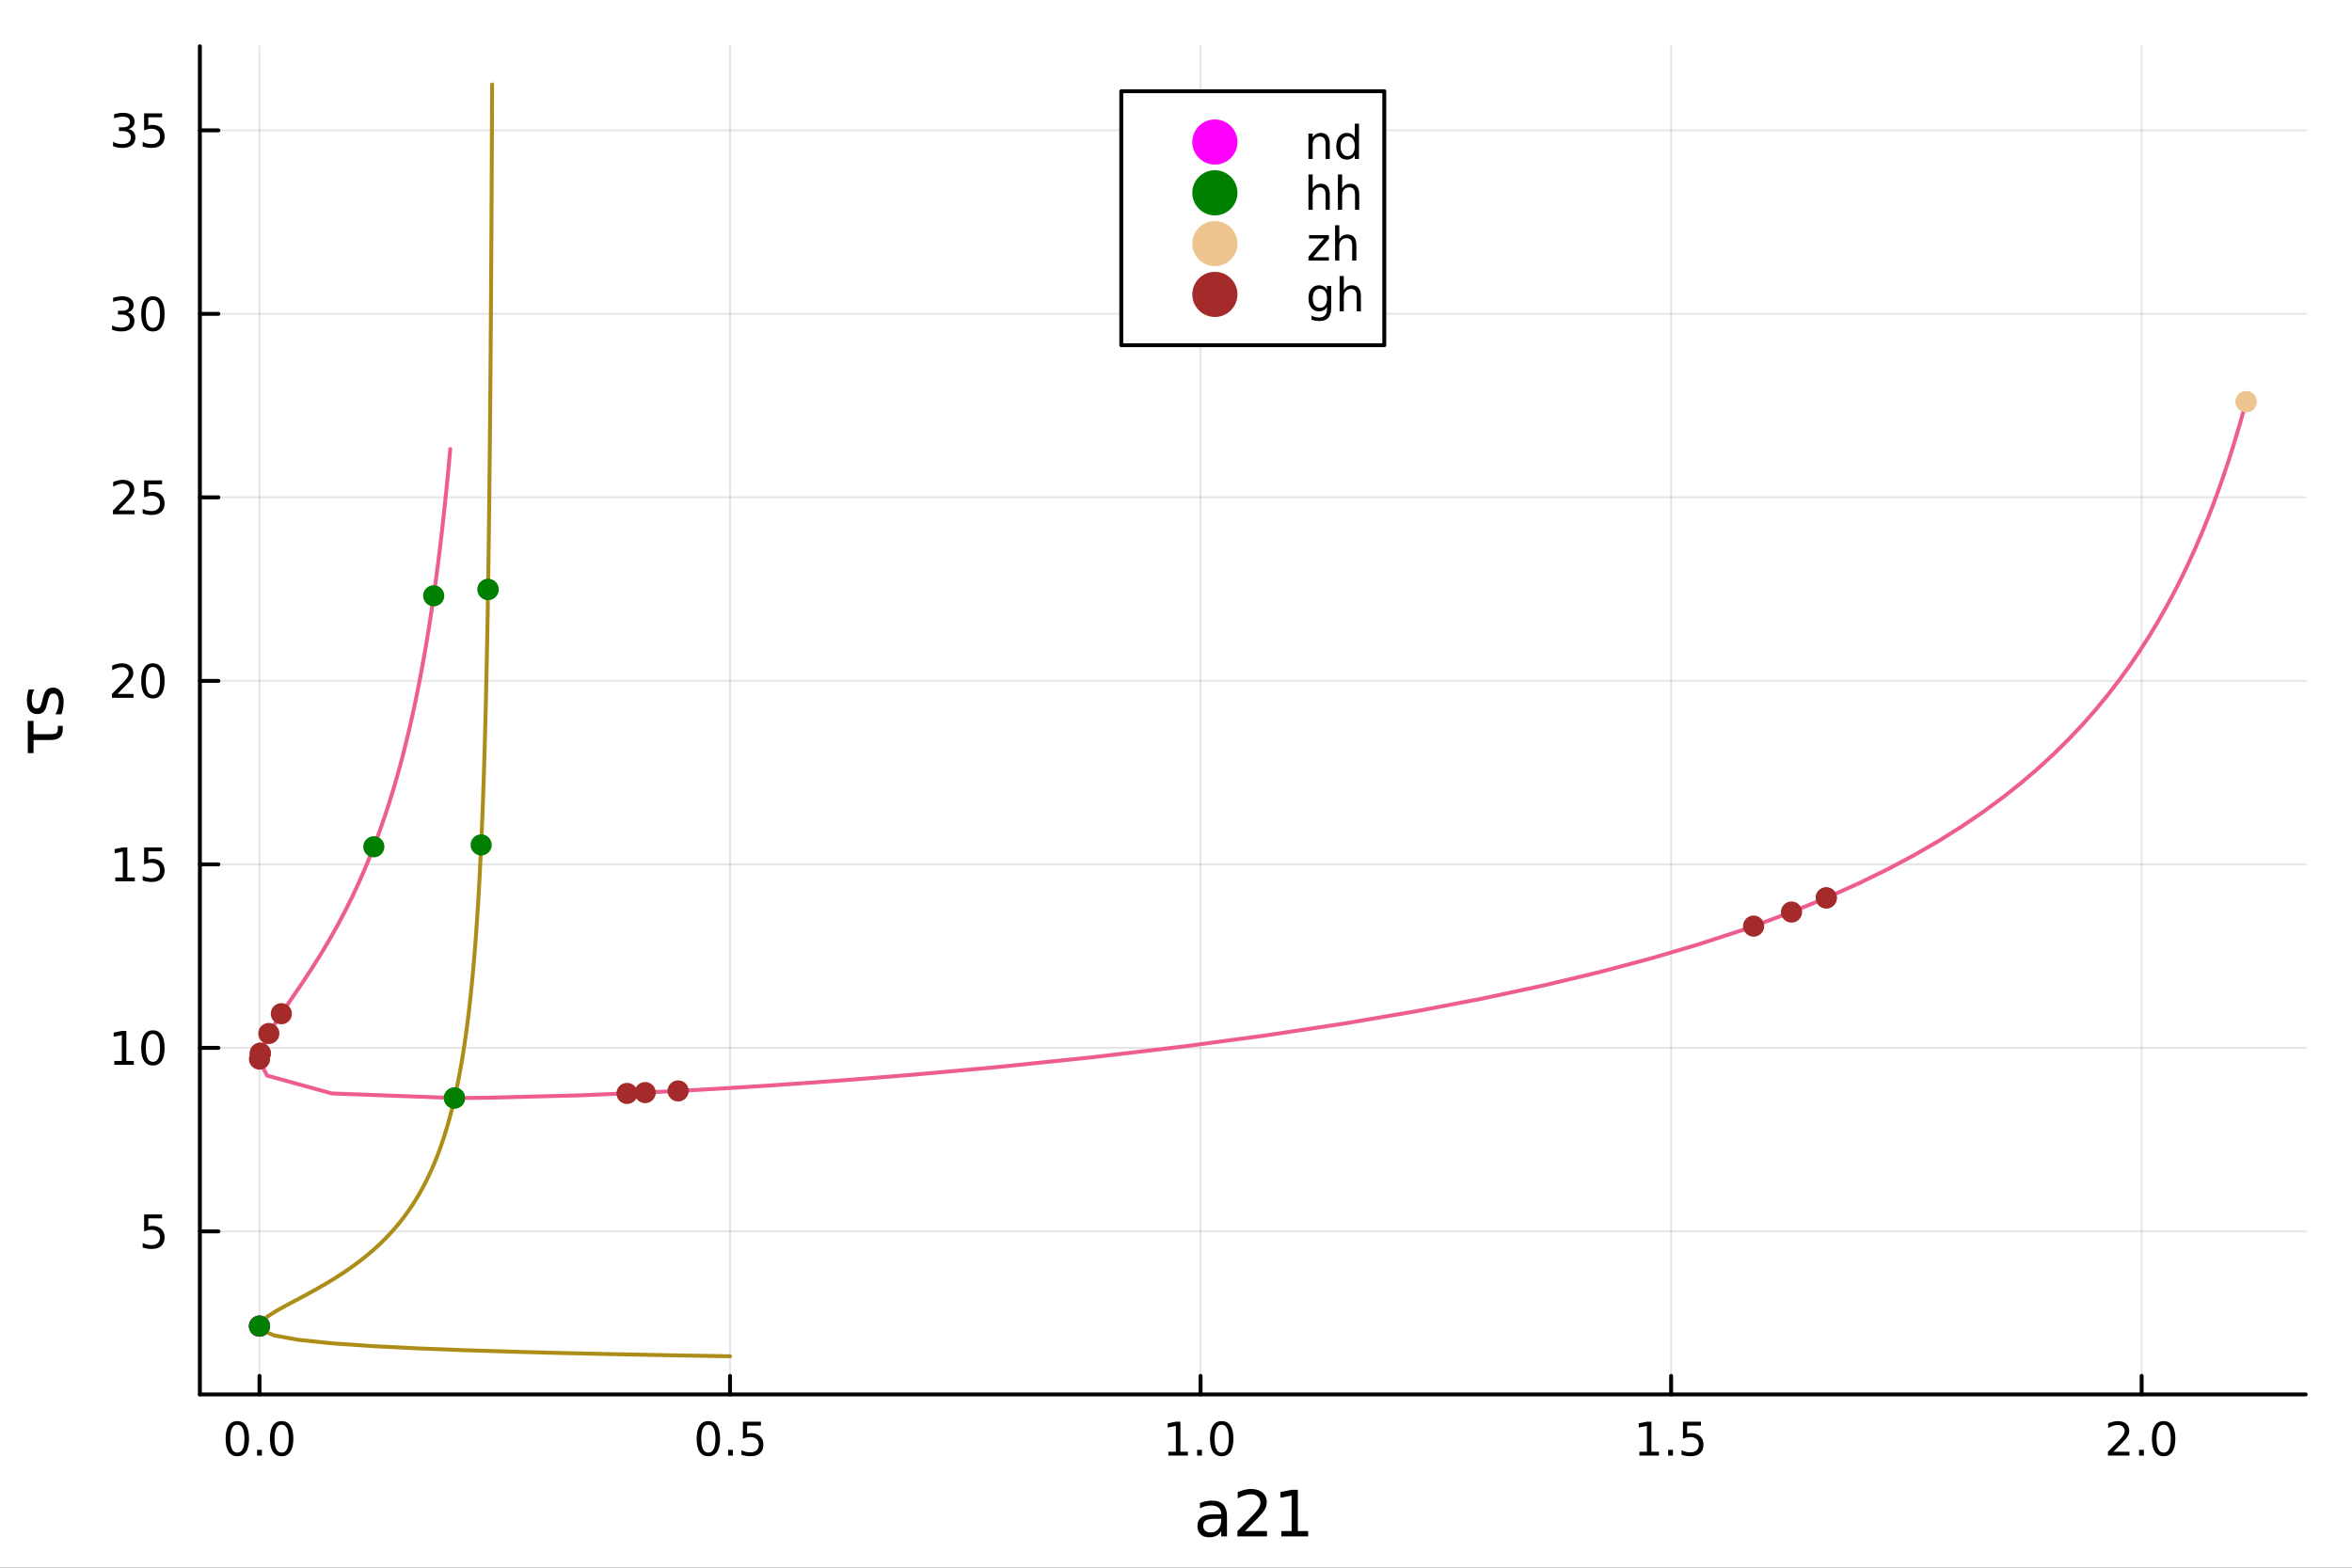 <?xml version="1.0" encoding="utf-8"?>
<svg xmlns="http://www.w3.org/2000/svg" xmlns:xlink="http://www.w3.org/1999/xlink" width="600" height="400" viewBox="0 0 2400 1600">
<rect x="0" y="0" width="2400" height="1600" fill="#333333" stroke="none"/>
<defs>
  <clipPath id="clip080">
    <rect x="0" y="0" width="2400" height="1600"/>
  </clipPath>
</defs>
<path clip-path="url(#clip080)" d="M0 1600 L2400 1600 L2400 0 L0 0  Z" fill="#ffffff" fill-rule="evenodd" fill-opacity="1"/>
<defs>
  <clipPath id="clip081">
    <rect x="480" y="0" width="1681" height="1600"/>
  </clipPath>
</defs>
<path clip-path="url(#clip080)" d="M203.964 1423.18 L2352.76 1423.18 L2352.76 47.244 L203.964 47.244  Z" fill="#ffffff" fill-rule="evenodd" fill-opacity="1"/>
<defs>
  <clipPath id="clip082">
    <rect x="203" y="47" width="2150" height="1377"/>
  </clipPath>
</defs>
<polyline clip-path="url(#clip082)" style="stroke:#000000; stroke-linecap:round; stroke-linejoin:round; stroke-width:2; stroke-opacity:0.1; fill:none" points="264.783,1423.18 264.783,47.244 "/>
<polyline clip-path="url(#clip082)" style="stroke:#000000; stroke-linecap:round; stroke-linejoin:round; stroke-width:2; stroke-opacity:0.1; fill:none" points="744.925,1423.18 744.925,47.244 "/>
<polyline clip-path="url(#clip082)" style="stroke:#000000; stroke-linecap:round; stroke-linejoin:round; stroke-width:2; stroke-opacity:0.1; fill:none" points="1225.07,1423.18 1225.07,47.244 "/>
<polyline clip-path="url(#clip082)" style="stroke:#000000; stroke-linecap:round; stroke-linejoin:round; stroke-width:2; stroke-opacity:0.1; fill:none" points="1705.21,1423.18 1705.21,47.244 "/>
<polyline clip-path="url(#clip082)" style="stroke:#000000; stroke-linecap:round; stroke-linejoin:round; stroke-width:2; stroke-opacity:0.1; fill:none" points="2185.35,1423.18 2185.35,47.244 "/>
<polyline clip-path="url(#clip082)" style="stroke:#000000; stroke-linecap:round; stroke-linejoin:round; stroke-width:2; stroke-opacity:0.1; fill:none" points="203.964,1256.78 2352.76,1256.78 "/>
<polyline clip-path="url(#clip082)" style="stroke:#000000; stroke-linecap:round; stroke-linejoin:round; stroke-width:2; stroke-opacity:0.1; fill:none" points="203.964,1069.48 2352.76,1069.48 "/>
<polyline clip-path="url(#clip082)" style="stroke:#000000; stroke-linecap:round; stroke-linejoin:round; stroke-width:2; stroke-opacity:0.1; fill:none" points="203.964,882.19 2352.76,882.19 "/>
<polyline clip-path="url(#clip082)" style="stroke:#000000; stroke-linecap:round; stroke-linejoin:round; stroke-width:2; stroke-opacity:0.1; fill:none" points="203.964,694.898 2352.76,694.898 "/>
<polyline clip-path="url(#clip082)" style="stroke:#000000; stroke-linecap:round; stroke-linejoin:round; stroke-width:2; stroke-opacity:0.1; fill:none" points="203.964,507.606 2352.76,507.606 "/>
<polyline clip-path="url(#clip082)" style="stroke:#000000; stroke-linecap:round; stroke-linejoin:round; stroke-width:2; stroke-opacity:0.1; fill:none" points="203.964,320.314 2352.76,320.314 "/>
<polyline clip-path="url(#clip082)" style="stroke:#000000; stroke-linecap:round; stroke-linejoin:round; stroke-width:2; stroke-opacity:0.1; fill:none" points="203.964,133.021 2352.76,133.021 "/>
<polyline clip-path="url(#clip080)" style="stroke:#000000; stroke-linecap:round; stroke-linejoin:round; stroke-width:4; stroke-opacity:1; fill:none" points="203.964,1423.18 2352.76,1423.18 "/>
<polyline clip-path="url(#clip080)" style="stroke:#000000; stroke-linecap:round; stroke-linejoin:round; stroke-width:4; stroke-opacity:1; fill:none" points="264.783,1423.18 264.783,1404.28 "/>
<polyline clip-path="url(#clip080)" style="stroke:#000000; stroke-linecap:round; stroke-linejoin:round; stroke-width:4; stroke-opacity:1; fill:none" points="744.925,1423.18 744.925,1404.28 "/>
<polyline clip-path="url(#clip080)" style="stroke:#000000; stroke-linecap:round; stroke-linejoin:round; stroke-width:4; stroke-opacity:1; fill:none" points="1225.07,1423.18 1225.07,1404.28 "/>
<polyline clip-path="url(#clip080)" style="stroke:#000000; stroke-linecap:round; stroke-linejoin:round; stroke-width:4; stroke-opacity:1; fill:none" points="1705.21,1423.18 1705.21,1404.28 "/>
<polyline clip-path="url(#clip080)" style="stroke:#000000; stroke-linecap:round; stroke-linejoin:round; stroke-width:4; stroke-opacity:1; fill:none" points="2185.35,1423.18 2185.35,1404.28 "/>
<path clip-path="url(#clip080)" d="M242.168 1454.1 Q238.557 1454.1 236.728 1457.66 Q234.922 1461.2 234.922 1468.33 Q234.922 1475.44 236.728 1479.01 Q238.557 1482.55 242.168 1482.55 Q245.802 1482.55 247.607 1479.01 Q249.436 1475.44 249.436 1468.33 Q249.436 1461.2 247.607 1457.66 Q245.802 1454.1 242.168 1454.1 M242.168 1450.39 Q247.978 1450.39 251.033 1455 Q254.112 1459.58 254.112 1468.33 Q254.112 1477.06 251.033 1481.67 Q247.978 1486.25 242.168 1486.25 Q236.358 1486.25 233.279 1481.67 Q230.223 1477.06 230.223 1468.33 Q230.223 1459.58 233.279 1455 Q236.358 1450.39 242.168 1450.39 Z" fill="#000000" fill-rule="nonzero" fill-opacity="1" /><path clip-path="url(#clip080)" d="M262.33 1479.7 L267.214 1479.7 L267.214 1485.58 L262.33 1485.58 L262.33 1479.7 Z" fill="#000000" fill-rule="nonzero" fill-opacity="1" /><path clip-path="url(#clip080)" d="M287.399 1454.1 Q283.788 1454.1 281.959 1457.66 Q280.154 1461.2 280.154 1468.33 Q280.154 1475.44 281.959 1479.01 Q283.788 1482.55 287.399 1482.55 Q291.033 1482.55 292.839 1479.01 Q294.667 1475.44 294.667 1468.33 Q294.667 1461.2 292.839 1457.66 Q291.033 1454.1 287.399 1454.1 M287.399 1450.39 Q293.209 1450.39 296.265 1455 Q299.343 1459.58 299.343 1468.33 Q299.343 1477.06 296.265 1481.67 Q293.209 1486.25 287.399 1486.25 Q281.589 1486.25 278.51 1481.67 Q275.455 1477.06 275.455 1468.33 Q275.455 1459.58 278.51 1455 Q281.589 1450.39 287.399 1450.39 Z" fill="#000000" fill-rule="nonzero" fill-opacity="1" /><path clip-path="url(#clip080)" d="M722.807 1454.1 Q719.196 1454.1 717.367 1457.66 Q715.561 1461.2 715.561 1468.33 Q715.561 1475.44 717.367 1479.01 Q719.196 1482.55 722.807 1482.55 Q726.441 1482.55 728.247 1479.01 Q730.075 1475.44 730.075 1468.33 Q730.075 1461.2 728.247 1457.66 Q726.441 1454.1 722.807 1454.1 M722.807 1450.39 Q728.617 1450.39 731.672 1455 Q734.751 1459.58 734.751 1468.33 Q734.751 1477.06 731.672 1481.67 Q728.617 1486.25 722.807 1486.25 Q716.997 1486.25 713.918 1481.67 Q710.862 1477.06 710.862 1468.33 Q710.862 1459.58 713.918 1455 Q716.997 1450.39 722.807 1450.39 Z" fill="#000000" fill-rule="nonzero" fill-opacity="1" /><path clip-path="url(#clip080)" d="M742.969 1479.7 L747.853 1479.7 L747.853 1485.58 L742.969 1485.58 L742.969 1479.7 Z" fill="#000000" fill-rule="nonzero" fill-opacity="1" /><path clip-path="url(#clip080)" d="M758.084 1451.02 L776.441 1451.02 L776.441 1454.96 L762.367 1454.96 L762.367 1463.43 Q763.385 1463.08 764.404 1462.92 Q765.422 1462.73 766.441 1462.73 Q772.228 1462.73 775.607 1465.9 Q778.987 1469.08 778.987 1474.49 Q778.987 1480.07 775.515 1483.17 Q772.043 1486.25 765.723 1486.25 Q763.547 1486.25 761.279 1485.88 Q759.033 1485.51 756.626 1484.77 L756.626 1480.07 Q758.709 1481.2 760.932 1481.76 Q763.154 1482.32 765.631 1482.32 Q769.635 1482.32 771.973 1480.21 Q774.311 1478.1 774.311 1474.49 Q774.311 1470.88 771.973 1468.77 Q769.635 1466.67 765.631 1466.67 Q763.756 1466.67 761.881 1467.08 Q760.029 1467.5 758.084 1468.38 L758.084 1451.02 Z" fill="#000000" fill-rule="nonzero" fill-opacity="1" /><path clip-path="url(#clip080)" d="M1192.22 1481.64 L1199.86 1481.64 L1199.86 1455.28 L1191.55 1456.95 L1191.55 1452.69 L1199.81 1451.02 L1204.49 1451.02 L1204.49 1481.64 L1212.13 1481.64 L1212.13 1485.58 L1192.22 1485.58 L1192.22 1481.64 Z" fill="#000000" fill-rule="nonzero" fill-opacity="1" /><path clip-path="url(#clip080)" d="M1221.57 1479.7 L1226.45 1479.7 L1226.45 1485.58 L1221.57 1485.58 L1221.57 1479.7 Z" fill="#000000" fill-rule="nonzero" fill-opacity="1" /><path clip-path="url(#clip080)" d="M1246.64 1454.1 Q1243.03 1454.1 1241.2 1457.66 Q1239.39 1461.2 1239.39 1468.33 Q1239.39 1475.44 1241.2 1479.01 Q1243.03 1482.55 1246.64 1482.55 Q1250.27 1482.55 1252.08 1479.01 Q1253.91 1475.44 1253.91 1468.33 Q1253.91 1461.2 1252.08 1457.66 Q1250.27 1454.1 1246.64 1454.1 M1246.64 1450.39 Q1252.45 1450.39 1255.51 1455 Q1258.58 1459.58 1258.58 1468.33 Q1258.58 1477.06 1255.51 1481.67 Q1252.45 1486.25 1246.64 1486.25 Q1240.83 1486.25 1237.75 1481.67 Q1234.7 1477.06 1234.7 1468.33 Q1234.7 1459.58 1237.75 1455 Q1240.83 1450.39 1246.64 1450.39 Z" fill="#000000" fill-rule="nonzero" fill-opacity="1" /><path clip-path="url(#clip080)" d="M1672.86 1481.64 L1680.5 1481.64 L1680.5 1455.28 L1672.19 1456.95 L1672.19 1452.69 L1680.45 1451.02 L1685.13 1451.02 L1685.13 1481.64 L1692.77 1481.64 L1692.77 1485.58 L1672.86 1485.58 L1672.86 1481.64 Z" fill="#000000" fill-rule="nonzero" fill-opacity="1" /><path clip-path="url(#clip080)" d="M1702.21 1479.7 L1707.09 1479.7 L1707.09 1485.58 L1702.21 1485.58 L1702.21 1479.7 Z" fill="#000000" fill-rule="nonzero" fill-opacity="1" /><path clip-path="url(#clip080)" d="M1717.33 1451.02 L1735.68 1451.02 L1735.68 1454.96 L1721.61 1454.96 L1721.61 1463.43 Q1722.63 1463.08 1723.64 1462.92 Q1724.66 1462.73 1725.68 1462.73 Q1731.47 1462.73 1734.85 1465.9 Q1738.23 1469.08 1738.23 1474.49 Q1738.23 1480.07 1734.76 1483.17 Q1731.28 1486.25 1724.96 1486.25 Q1722.79 1486.25 1720.52 1485.88 Q1718.27 1485.51 1715.87 1484.77 L1715.87 1480.07 Q1717.95 1481.2 1720.17 1481.76 Q1722.39 1482.32 1724.87 1482.32 Q1728.88 1482.32 1731.21 1480.21 Q1733.55 1478.1 1733.55 1474.49 Q1733.55 1470.88 1731.21 1468.77 Q1728.88 1466.67 1724.87 1466.67 Q1723 1466.67 1721.12 1467.08 Q1719.27 1467.5 1717.33 1468.38 L1717.33 1451.02 Z" fill="#000000" fill-rule="nonzero" fill-opacity="1" /><path clip-path="url(#clip080)" d="M2156.59 1481.64 L2172.91 1481.64 L2172.91 1485.58 L2150.96 1485.58 L2150.96 1481.64 Q2153.62 1478.89 2158.21 1474.26 Q2162.81 1469.61 2163.99 1468.27 Q2166.24 1465.74 2167.12 1464.01 Q2168.02 1462.25 2168.02 1460.56 Q2168.02 1457.8 2166.08 1456.07 Q2164.16 1454.33 2161.06 1454.33 Q2158.86 1454.33 2156.4 1455.09 Q2153.97 1455.86 2151.19 1457.41 L2151.19 1452.69 Q2154.02 1451.55 2156.47 1450.97 Q2158.93 1450.39 2160.96 1450.39 Q2166.33 1450.39 2169.53 1453.08 Q2172.72 1455.77 2172.72 1460.26 Q2172.72 1462.39 2171.91 1464.31 Q2171.12 1466.2 2169.02 1468.8 Q2168.44 1469.47 2165.34 1472.69 Q2162.24 1475.88 2156.59 1481.64 Z" fill="#000000" fill-rule="nonzero" fill-opacity="1" /><path clip-path="url(#clip080)" d="M2182.72 1479.7 L2187.61 1479.7 L2187.61 1485.58 L2182.72 1485.58 L2182.72 1479.7 Z" fill="#000000" fill-rule="nonzero" fill-opacity="1" /><path clip-path="url(#clip080)" d="M2207.79 1454.1 Q2204.18 1454.1 2202.35 1457.66 Q2200.55 1461.2 2200.55 1468.33 Q2200.55 1475.44 2202.35 1479.01 Q2204.18 1482.55 2207.79 1482.55 Q2211.43 1482.55 2213.23 1479.01 Q2215.06 1475.44 2215.06 1468.33 Q2215.06 1461.2 2213.23 1457.66 Q2211.43 1454.1 2207.79 1454.1 M2207.79 1450.39 Q2213.6 1450.39 2216.66 1455 Q2219.74 1459.58 2219.74 1468.33 Q2219.74 1477.06 2216.66 1481.67 Q2213.6 1486.25 2207.79 1486.25 Q2201.98 1486.25 2198.9 1481.67 Q2195.85 1477.06 2195.85 1468.33 Q2195.85 1459.58 2198.9 1455 Q2201.98 1450.39 2207.79 1450.39 Z" fill="#000000" fill-rule="nonzero" fill-opacity="1" /><path clip-path="url(#clip080)" d="M1240.31 1550.12 Q1233.21 1550.12 1230.47 1551.75 Q1227.74 1553.37 1227.74 1557.29 Q1227.74 1560.4 1229.77 1562.25 Q1231.84 1564.07 1235.38 1564.07 Q1240.25 1564.07 1243.17 1560.63 Q1246.13 1557.16 1246.13 1551.43 L1246.13 1550.12 L1240.31 1550.12 M1251.99 1547.71 L1251.99 1568.04 L1246.13 1568.04 L1246.13 1562.63 Q1244.13 1565.88 1241.14 1567.44 Q1238.14 1568.97 1233.82 1568.97 Q1228.34 1568.97 1225.09 1565.91 Q1221.88 1562.82 1221.88 1557.67 Q1221.88 1551.65 1225.89 1548.6 Q1229.93 1545.54 1237.92 1545.54 L1246.13 1545.54 L1246.13 1544.97 Q1246.13 1540.93 1243.46 1538.73 Q1240.82 1536.5 1236.01 1536.5 Q1232.96 1536.5 1230.06 1537.23 Q1227.16 1537.97 1224.49 1539.43 L1224.49 1534.02 Q1227.7 1532.78 1230.73 1532.17 Q1233.75 1531.54 1236.62 1531.54 Q1244.35 1531.54 1248.17 1535.55 Q1251.99 1539.56 1251.99 1547.71 Z" fill="#000000" fill-rule="nonzero" fill-opacity="1" /><path clip-path="url(#clip080)" d="M1270.42 1562.63 L1292.86 1562.63 L1292.86 1568.04 L1262.68 1568.04 L1262.68 1562.63 Q1266.34 1558.85 1272.65 1552.48 Q1278.98 1546.08 1280.6 1544.24 Q1283.69 1540.77 1284.9 1538.38 Q1286.14 1535.96 1286.14 1533.64 Q1286.14 1529.85 1283.47 1527.46 Q1280.83 1525.08 1276.56 1525.08 Q1273.54 1525.08 1270.16 1526.13 Q1266.82 1527.18 1263 1529.31 L1263 1522.82 Q1266.89 1521.26 1270.26 1520.46 Q1273.63 1519.66 1276.43 1519.66 Q1283.82 1519.66 1288.21 1523.36 Q1292.6 1527.05 1292.6 1533.22 Q1292.6 1536.15 1291.49 1538.79 Q1290.41 1541.4 1287.51 1544.97 Q1286.71 1545.89 1282.45 1550.32 Q1278.18 1554.71 1270.42 1562.63 Z" fill="#000000" fill-rule="nonzero" fill-opacity="1" /><path clip-path="url(#clip080)" d="M1307.47 1562.63 L1317.97 1562.63 L1317.97 1526.38 L1306.54 1528.67 L1306.54 1522.82 L1317.91 1520.52 L1324.34 1520.52 L1324.34 1562.63 L1334.84 1562.63 L1334.84 1568.04 L1307.47 1568.04 L1307.47 1562.63 Z" fill="#000000" fill-rule="nonzero" fill-opacity="1" /><polyline clip-path="url(#clip080)" style="stroke:#000000; stroke-linecap:round; stroke-linejoin:round; stroke-width:4; stroke-opacity:1; fill:none" points="203.964,1423.18 203.964,47.244 "/>
<polyline clip-path="url(#clip080)" style="stroke:#000000; stroke-linecap:round; stroke-linejoin:round; stroke-width:4; stroke-opacity:1; fill:none" points="203.964,1256.78 222.861,1256.78 "/>
<polyline clip-path="url(#clip080)" style="stroke:#000000; stroke-linecap:round; stroke-linejoin:round; stroke-width:4; stroke-opacity:1; fill:none" points="203.964,1069.48 222.861,1069.48 "/>
<polyline clip-path="url(#clip080)" style="stroke:#000000; stroke-linecap:round; stroke-linejoin:round; stroke-width:4; stroke-opacity:1; fill:none" points="203.964,882.19 222.861,882.19 "/>
<polyline clip-path="url(#clip080)" style="stroke:#000000; stroke-linecap:round; stroke-linejoin:round; stroke-width:4; stroke-opacity:1; fill:none" points="203.964,694.898 222.861,694.898 "/>
<polyline clip-path="url(#clip080)" style="stroke:#000000; stroke-linecap:round; stroke-linejoin:round; stroke-width:4; stroke-opacity:1; fill:none" points="203.964,507.606 222.861,507.606 "/>
<polyline clip-path="url(#clip080)" style="stroke:#000000; stroke-linecap:round; stroke-linejoin:round; stroke-width:4; stroke-opacity:1; fill:none" points="203.964,320.314 222.861,320.314 "/>
<polyline clip-path="url(#clip080)" style="stroke:#000000; stroke-linecap:round; stroke-linejoin:round; stroke-width:4; stroke-opacity:1; fill:none" points="203.964,133.021 222.861,133.021 "/>
<path clip-path="url(#clip080)" d="M147.061 1239.5 L165.417 1239.5 L165.417 1243.43 L151.343 1243.43 L151.343 1251.9 Q152.362 1251.56 153.38 1251.39 Q154.399 1251.21 155.417 1251.21 Q161.204 1251.21 164.584 1254.38 Q167.964 1257.55 167.964 1262.97 Q167.964 1268.55 164.491 1271.65 Q161.019 1274.73 154.7 1274.73 Q152.524 1274.73 150.255 1274.36 Q148.01 1273.99 145.603 1273.24 L145.603 1268.55 Q147.686 1269.68 149.908 1270.24 Q152.13 1270.79 154.607 1270.79 Q158.612 1270.79 160.95 1268.68 Q163.288 1266.58 163.288 1262.97 Q163.288 1259.36 160.95 1257.25 Q158.612 1255.14 154.607 1255.14 Q152.732 1255.14 150.857 1255.56 Q149.005 1255.98 147.061 1256.86 L147.061 1239.5 Z" fill="#000000" fill-rule="nonzero" fill-opacity="1" /><path clip-path="url(#clip080)" d="M116.668 1082.83 L124.306 1082.83 L124.306 1056.46 L115.996 1058.13 L115.996 1053.87 L124.26 1052.2 L128.936 1052.2 L128.936 1082.83 L136.575 1082.83 L136.575 1086.76 L116.668 1086.76 L116.668 1082.83 Z" fill="#000000" fill-rule="nonzero" fill-opacity="1" /><path clip-path="url(#clip080)" d="M156.019 1055.28 Q152.408 1055.28 150.579 1058.85 Q148.774 1062.39 148.774 1069.52 Q148.774 1076.62 150.579 1080.19 Q152.408 1083.73 156.019 1083.73 Q159.653 1083.73 161.459 1080.19 Q163.288 1076.62 163.288 1069.52 Q163.288 1062.39 161.459 1058.85 Q159.653 1055.28 156.019 1055.28 M156.019 1051.58 Q161.829 1051.58 164.885 1056.18 Q167.964 1060.77 167.964 1069.52 Q167.964 1078.24 164.885 1082.85 Q161.829 1087.43 156.019 1087.43 Q150.209 1087.43 147.13 1082.85 Q144.075 1078.24 144.075 1069.52 Q144.075 1060.77 147.13 1056.18 Q150.209 1051.58 156.019 1051.58 Z" fill="#000000" fill-rule="nonzero" fill-opacity="1" /><path clip-path="url(#clip080)" d="M117.663 895.535 L125.302 895.535 L125.302 869.17 L116.992 870.836 L116.992 866.577 L125.255 864.91 L129.931 864.91 L129.931 895.535 L137.57 895.535 L137.57 899.47 L117.663 899.47 L117.663 895.535 Z" fill="#000000" fill-rule="nonzero" fill-opacity="1" /><path clip-path="url(#clip080)" d="M147.061 864.91 L165.417 864.91 L165.417 868.846 L151.343 868.846 L151.343 877.318 Q152.362 876.971 153.38 876.809 Q154.399 876.623 155.417 876.623 Q161.204 876.623 164.584 879.795 Q167.964 882.966 167.964 888.383 Q167.964 893.961 164.491 897.063 Q161.019 900.142 154.7 900.142 Q152.524 900.142 150.255 899.771 Q148.01 899.401 145.603 898.66 L145.603 893.961 Q147.686 895.095 149.908 895.651 Q152.13 896.207 154.607 896.207 Q158.612 896.207 160.95 894.1 Q163.288 891.994 163.288 888.383 Q163.288 884.771 160.95 882.665 Q158.612 880.559 154.607 880.559 Q152.732 880.559 150.857 880.975 Q149.005 881.392 147.061 882.271 L147.061 864.91 Z" fill="#000000" fill-rule="nonzero" fill-opacity="1" /><path clip-path="url(#clip080)" d="M119.885 708.243 L136.204 708.243 L136.204 712.178 L114.26 712.178 L114.26 708.243 Q116.922 705.488 121.505 700.859 Q126.112 696.206 127.292 694.863 Q129.538 692.34 130.417 690.604 Q131.32 688.845 131.32 687.155 Q131.32 684.401 129.376 682.664 Q127.455 680.928 124.353 680.928 Q122.154 680.928 119.7 681.692 Q117.269 682.456 114.492 684.007 L114.492 679.285 Q117.316 678.151 119.769 677.572 Q122.223 676.993 124.26 676.993 Q129.63 676.993 132.825 679.678 Q136.019 682.364 136.019 686.854 Q136.019 688.984 135.209 690.905 Q134.422 692.803 132.316 695.396 Q131.737 696.067 128.635 699.285 Q125.533 702.479 119.885 708.243 Z" fill="#000000" fill-rule="nonzero" fill-opacity="1" /><path clip-path="url(#clip080)" d="M156.019 680.697 Q152.408 680.697 150.579 684.262 Q148.774 687.803 148.774 694.933 Q148.774 702.039 150.579 705.604 Q152.408 709.146 156.019 709.146 Q159.653 709.146 161.459 705.604 Q163.288 702.039 163.288 694.933 Q163.288 687.803 161.459 684.262 Q159.653 680.697 156.019 680.697 M156.019 676.993 Q161.829 676.993 164.885 681.6 Q167.964 686.183 167.964 694.933 Q167.964 703.66 164.885 708.266 Q161.829 712.849 156.019 712.849 Q150.209 712.849 147.13 708.266 Q144.075 703.66 144.075 694.933 Q144.075 686.183 147.13 681.6 Q150.209 676.993 156.019 676.993 Z" fill="#000000" fill-rule="nonzero" fill-opacity="1" /><path clip-path="url(#clip080)" d="M120.88 520.951 L137.2 520.951 L137.2 524.886 L115.256 524.886 L115.256 520.951 Q117.918 518.196 122.501 513.566 Q127.107 508.914 128.288 507.571 Q130.533 505.048 131.413 503.312 Q132.316 501.553 132.316 499.863 Q132.316 497.108 130.371 495.372 Q128.45 493.636 125.348 493.636 Q123.149 493.636 120.695 494.4 Q118.265 495.164 115.487 496.715 L115.487 491.993 Q118.311 490.858 120.765 490.28 Q123.218 489.701 125.255 489.701 Q130.626 489.701 133.82 492.386 Q137.015 495.071 137.015 499.562 Q137.015 501.692 136.204 503.613 Q135.417 505.511 133.311 508.104 Q132.732 508.775 129.63 511.992 Q126.529 515.187 120.88 520.951 Z" fill="#000000" fill-rule="nonzero" fill-opacity="1" /><path clip-path="url(#clip080)" d="M147.061 490.326 L165.417 490.326 L165.417 494.261 L151.343 494.261 L151.343 502.733 Q152.362 502.386 153.38 502.224 Q154.399 502.039 155.417 502.039 Q161.204 502.039 164.584 505.21 Q167.964 508.381 167.964 513.798 Q167.964 519.377 164.491 522.478 Q161.019 525.557 154.7 525.557 Q152.524 525.557 150.255 525.187 Q148.01 524.816 145.603 524.076 L145.603 519.377 Q147.686 520.511 149.908 521.066 Q152.13 521.622 154.607 521.622 Q158.612 521.622 160.95 519.516 Q163.288 517.409 163.288 513.798 Q163.288 510.187 160.95 508.08 Q158.612 505.974 154.607 505.974 Q152.732 505.974 150.857 506.391 Q149.005 506.807 147.061 507.687 L147.061 490.326 Z" fill="#000000" fill-rule="nonzero" fill-opacity="1" /><path clip-path="url(#clip080)" d="M130.024 318.959 Q133.38 319.677 135.255 321.946 Q137.154 324.214 137.154 327.547 Q137.154 332.663 133.635 335.464 Q130.117 338.265 123.635 338.265 Q121.459 338.265 119.144 337.825 Q116.853 337.408 114.399 336.552 L114.399 332.038 Q116.343 333.172 118.658 333.751 Q120.973 334.33 123.496 334.33 Q127.894 334.33 130.186 332.594 Q132.501 330.858 132.501 327.547 Q132.501 324.492 130.348 322.779 Q128.218 321.043 124.399 321.043 L120.371 321.043 L120.371 317.2 L124.584 317.2 Q128.033 317.2 129.862 315.834 Q131.691 314.446 131.691 311.853 Q131.691 309.191 129.792 307.779 Q127.917 306.344 124.399 306.344 Q122.478 306.344 120.279 306.76 Q118.08 307.177 115.441 308.057 L115.441 303.89 Q118.103 303.149 120.418 302.779 Q122.755 302.409 124.816 302.409 Q130.14 302.409 133.242 304.839 Q136.343 307.247 136.343 311.367 Q136.343 314.237 134.7 316.228 Q133.056 318.196 130.024 318.959 Z" fill="#000000" fill-rule="nonzero" fill-opacity="1" /><path clip-path="url(#clip080)" d="M156.019 306.112 Q152.408 306.112 150.579 309.677 Q148.774 313.219 148.774 320.348 Q148.774 327.455 150.579 331.02 Q152.408 334.561 156.019 334.561 Q159.653 334.561 161.459 331.02 Q163.288 327.455 163.288 320.348 Q163.288 313.219 161.459 309.677 Q159.653 306.112 156.019 306.112 M156.019 302.409 Q161.829 302.409 164.885 307.015 Q167.964 311.598 167.964 320.348 Q167.964 329.075 164.885 333.682 Q161.829 338.265 156.019 338.265 Q150.209 338.265 147.13 333.682 Q144.075 329.075 144.075 320.348 Q144.075 311.598 147.13 307.015 Q150.209 302.409 156.019 302.409 Z" fill="#000000" fill-rule="nonzero" fill-opacity="1" /><path clip-path="url(#clip080)" d="M131.019 131.667 Q134.376 132.385 136.251 134.653 Q138.149 136.922 138.149 140.255 Q138.149 145.371 134.63 148.172 Q131.112 150.973 124.63 150.973 Q122.455 150.973 120.14 150.533 Q117.848 150.116 115.394 149.26 L115.394 144.746 Q117.339 145.88 119.654 146.459 Q121.968 147.037 124.492 147.037 Q128.89 147.037 131.181 145.301 Q133.496 143.565 133.496 140.255 Q133.496 137.2 131.343 135.487 Q129.214 133.75 125.394 133.75 L121.367 133.75 L121.367 129.908 L125.58 129.908 Q129.029 129.908 130.857 128.542 Q132.686 127.153 132.686 124.561 Q132.686 121.899 130.788 120.487 Q128.913 119.051 125.394 119.051 Q123.473 119.051 121.274 119.468 Q119.075 119.885 116.436 120.764 L116.436 116.598 Q119.098 115.857 121.413 115.487 Q123.751 115.116 125.811 115.116 Q131.135 115.116 134.237 117.547 Q137.339 119.954 137.339 124.075 Q137.339 126.945 135.695 128.936 Q134.052 130.903 131.019 131.667 Z" fill="#000000" fill-rule="nonzero" fill-opacity="1" /><path clip-path="url(#clip080)" d="M147.061 115.741 L165.417 115.741 L165.417 119.676 L151.343 119.676 L151.343 128.149 Q152.362 127.801 153.38 127.639 Q154.399 127.454 155.417 127.454 Q161.204 127.454 164.584 130.625 Q167.964 133.797 167.964 139.213 Q167.964 144.792 164.491 147.894 Q161.019 150.973 154.7 150.973 Q152.524 150.973 150.255 150.602 Q148.01 150.232 145.603 149.491 L145.603 144.792 Q147.686 145.926 149.908 146.482 Q152.13 147.037 154.607 147.037 Q158.612 147.037 160.95 144.931 Q163.288 142.824 163.288 139.213 Q163.288 135.602 160.95 133.496 Q158.612 131.389 154.607 131.389 Q152.732 131.389 150.857 131.806 Q149.005 132.223 147.061 133.102 L147.061 115.741 Z" fill="#000000" fill-rule="nonzero" fill-opacity="1" /><path clip-path="url(#clip080)" d="M57.511 748.198 Q59.039 747.052 59.039 743.615 L59.039 740.782 L64.004 740.782 L64.004 744.315 Q64.004 750.044 60.949 752.654 Q57.829 755.264 51.082 755.264 L34.213 755.264 L34.213 768.632 L28.356 768.632 L28.356 735.753 L34.213 735.753 L34.213 749.28 L51.432 749.28 Q56.047 749.28 57.511 748.198 Z" fill="#000000" fill-rule="nonzero" fill-opacity="1" /><path clip-path="url(#clip080)" d="M29.407 703.702 L34.945 703.702 Q33.672 706.184 33.035 708.858 Q32.398 711.532 32.398 714.396 Q32.398 718.757 33.735 720.953 Q35.072 723.117 37.746 723.117 Q39.783 723.117 40.96 721.558 Q42.106 719.998 43.157 715.287 L43.602 713.282 Q44.939 707.044 47.39 704.434 Q49.809 701.792 54.169 701.792 Q59.134 701.792 62.031 705.739 Q64.927 709.654 64.927 716.529 Q64.927 719.393 64.354 722.512 Q63.813 725.6 62.699 729.037 L56.652 729.037 Q58.339 725.791 59.198 722.64 Q60.026 719.489 60.026 716.401 Q60.026 712.264 58.625 710.036 Q57.193 707.808 54.615 707.808 Q52.228 707.808 50.955 709.431 Q49.681 711.022 48.504 716.465 L48.026 718.502 Q46.88 723.945 44.525 726.364 Q42.138 728.783 38 728.783 Q32.971 728.783 30.234 725.218 Q27.497 721.653 27.497 715.096 Q27.497 711.85 27.974 708.985 Q28.452 706.121 29.407 703.702 Z" fill="#000000" fill-rule="nonzero" fill-opacity="1" /><circle clip-path="url(#clip082)" cx="264.783" cy="1353.46" r="10.8" fill="#ff00ff" fill-rule="evenodd" fill-opacity="1" stroke="none"/>
<circle clip-path="url(#clip082)" cx="264.783" cy="1353.45" r="10.8" fill="#008000" fill-rule="evenodd" fill-opacity="1" stroke="none"/>
<circle clip-path="url(#clip082)" cx="2291.94" cy="409.963" r="10.8" fill="#eec591" fill-rule="evenodd" fill-opacity="1" stroke="none"/>
<circle clip-path="url(#clip082)" cx="1863.54" cy="916.392" r="10.8" fill="#a52a2a" fill-rule="evenodd" fill-opacity="1" stroke="none"/>
<polyline clip-path="url(#clip082)" style="stroke:#ac8d18; stroke-linecap:round; stroke-linejoin:round; stroke-width:4; stroke-opacity:1; fill:none" points="744.925,1384.24 718.511,1383.81 681.03,1383.15 628.641,1382.14 576.701,1380.98 525.416,1379.64 475.115,1378.07 426.359,1376.18 380.153,1373.87 338.297,1370.97 303.753,1367.34 279.914,1362.97 267.764,1358.12 264.783,1353.46 264.783,1353.45 267.376,1348.34 273.697,1343.12 282.174,1337.84 291.808,1332.5 301.959,1327.08 312.214,1321.6 322.309,1316.05 332.076,1310.45 341.416,1304.8 350.275,1299.1 358.629,1293.36 366.476,1287.59 373.825,1281.79 380.695,1275.96 387.111,1270.12 393.099,1264.25 398.687,1258.37 403.902,1252.47 408.77,1246.56 413.318,1240.64 417.569,1234.71 421.546,1228.77 425.27,1222.83 428.76,1216.88 432.033,1210.93 435.107,1204.97 437.996,1199.01 440.714,1193.05 443.274,1187.08 445.687,1181.11 447.964,1175.14 450.114,1169.16 452.147,1163.18 454.07,1157.21 455.891,1151.23 457.618,1145.25 459.256,1139.26 460.811,1133.28 462.289,1127.3 463.694,1121.31 463.846,1120.65 465.177,1114.66 466.444,1108.68 467.652,1102.69 468.804,1096.7 469.904,1090.72 470.955,1084.73 471.959,1078.74 472.92,1072.75 473.839,1066.76 474.719,1060.77 475.563,1054.78 476.372,1048.79 477.148,1042.8 477.893,1036.81 478.608,1030.82 479.295,1024.83 479.956,1018.84 480.592,1012.85 481.203,1006.86 481.792,1000.87 482.359,994.875 482.906,988.883 483.433,982.892 483.941,976.9 484.431,970.908 484.905,964.916 485.362,958.924 485.803,952.932 486.23,946.94 486.643,940.948 487.042,934.956 487.428,928.963 487.802,922.971 488.164,916.978 488.515,910.986 488.854,904.994 489.183,899.001 489.502,893.008 489.812,887.016 490.112,881.023 490.403,875.03 490.686,869.038 490.961,863.045 490.994,862.308 491.26,856.316 491.518,850.323 491.769,844.33 492.013,838.337 492.25,832.344 492.48,826.351 492.705,820.358 492.923,814.366 493.136,808.373 493.343,802.38 493.544,796.387 493.74,790.394 493.931,784.401 494.118,778.408 494.299,772.415 494.476,766.422 494.649,760.429 494.817,754.436 494.981,748.442 495.141,742.449 495.298,736.456 495.45,730.463 495.599,724.47 495.745,718.477 495.887,712.484 496.026,706.491 496.161,700.498 496.294,694.504 496.423,688.511 496.55,682.518 496.673,676.525 496.794,670.532 496.913,664.539 497.028,658.545 497.141,652.552 497.252,646.559 497.361,640.566 497.467,634.573 497.571,628.579 497.672,622.586 497.772,616.593 497.869,610.6 497.965,604.606 498.012,601.61 498.012,601.61 498.105,595.617 498.195,589.623 498.284,583.63 498.371,577.637 498.457,571.644 498.541,565.65 498.623,559.657 498.703,553.664 498.782,547.671 498.86,541.677 498.936,535.684 499.01,529.691 499.084,523.698 499.155,517.704 499.226,511.711 499.295,505.718 499.363,499.724 499.43,493.731 499.495,487.738 499.559,481.745 499.623,475.751 499.685,469.758 499.745,463.765 499.805,457.771 499.864,451.778 499.922,445.785 499.979,439.792 500.034,433.798 500.089,427.805 500.143,421.812 500.196,415.818 500.248,409.825 500.3,403.832 500.35,397.838 500.4,391.845 500.448,385.852 500.496,379.859 500.544,373.865 500.59,367.872 500.636,361.879 500.681,355.885 500.725,349.892 500.768,343.899 500.811,337.905 500.853,331.912 500.895,325.919 500.936,319.925 500.976,313.932 501.016,307.939 501.055,301.946 501.093,295.952 501.131,289.959 501.168,283.966 501.205,277.972 501.241,271.979 501.277,265.986 501.312,259.992 501.347,253.999 501.381,248.006 501.414,242.012 501.447,236.019 501.48,230.026 501.512,224.032 501.544,218.039 501.575,212.046 501.606,206.052 501.636,200.059 501.666,194.066 501.696,188.072 501.725,182.079 501.754,176.086 501.782,170.092 501.81,164.099 501.838,158.106 501.865,152.112 501.892,146.119 501.918,140.126 501.944,134.132 501.97,128.139 501.996,122.146 502.021,116.152 502.046,110.159 502.07,104.166 502.094,98.172 502.118,92.179 502.141,86.186 "/>
<circle clip-path="url(#clip082)" cx="264.783" cy="1353.46" r="10.8" fill="#ff00ff" fill-rule="evenodd" fill-opacity="1" stroke="none"/>
<circle clip-path="url(#clip082)" cx="264.783" cy="1353.45" r="10.8" fill="#008000" fill-rule="evenodd" fill-opacity="1" stroke="none"/>
<circle clip-path="url(#clip082)" cx="463.846" cy="1120.65" r="10.8" fill="#008000" fill-rule="evenodd" fill-opacity="1" stroke="none"/>
<circle clip-path="url(#clip082)" cx="490.994" cy="862.308" r="10.8" fill="#008000" fill-rule="evenodd" fill-opacity="1" stroke="none"/>
<circle clip-path="url(#clip082)" cx="498.012" cy="601.61" r="10.8" fill="#008000" fill-rule="evenodd" fill-opacity="1" stroke="none"/>
<circle clip-path="url(#clip082)" cx="498.012" cy="601.61" r="10.8" fill="#008000" fill-rule="evenodd" fill-opacity="1" stroke="none"/>
<polyline clip-path="url(#clip082)" style="stroke:#ed5d92; stroke-linecap:round; stroke-linejoin:round; stroke-width:4; stroke-opacity:1; fill:none" points="2291.94,409.963 2291.89,410.135 2287.75,425.111 2283.42,440.086 2278.87,455.06 2274.11,470.034 2269.1,485.006 2263.85,499.978 2258.33,514.948 2252.52,529.916 2246.4,544.883 2239.96,559.849 2233.16,574.812 2225.98,589.773 2218.39,604.732 2210.36,619.687 2201.86,634.64 2192.84,649.588 2183.27,664.533 2173.11,679.472 2162.29,694.405 2150.76,709.332 2138.47,724.252 2125.34,739.162 2111.3,754.062 2096.26,768.95 2080.13,783.823 2062.8,798.68 2044.16,813.517 2024.06,828.331 2002.38,843.117 1978.93,857.87 1953.54,872.583 1926,887.248 1896.09,901.856 1863.54,916.392 1828.08,930.848 1789.4,945.197 1775.29,950.107 1731.74,964.288 1684.13,978.309 1632.09,992.136 1575.22,1005.73 1513.13,1019.04 1445.45,1032.01 1371.87,1044.58 1292.14,1056.68 1206.07,1068.24 1113.57,1079.16 1014.67,1089.36 934.285,1096.63 874.034,1101.51 829.399,1104.83 796.594,1107.11 773.227,1108.65 756.65,1109.69 744.925,1110.41 733.134,1111.11 716.238,1112.09 691.953,1113.41 639.847,1115.97 658.359,1115.11 591.154,1117.95 494.084,1120.42 463.638,1120.65 338.618,1115.98 272.516,1097.73 264.778,1082.75 264.796,1080.92 265.575,1075.14 265.633,1074.88 274.314,1054.8 287.078,1034.6 297.116,1019.85 307.174,1005.07 316.975,990.254 326.376,975.416 335.307,960.557 343.739,945.681 351.672,930.79 359.118,915.887 366.098,900.972 372.637,886.049 378.763,871.118 381.454,864.234 387.024,849.294 392.247,834.349 397.146,819.399 401.746,804.445 406.068,789.488 410.133,774.528 413.959,759.565 417.564,744.601 420.964,729.634 424.173,714.666 427.205,699.696 430.072,684.724 432.786,669.752 435.357,654.779 437.794,639.804 440.107,624.829 442.304,609.853 442.555,608.085 444.631,593.109 446.605,578.132 448.485,563.154 450.276,548.176 451.983,533.197 453.612,518.218 455.168,503.239 456.654,488.259 458.074,473.279 459.434,458.299 "/>
<circle clip-path="url(#clip082)" cx="2291.94" cy="409.963" r="10.8" fill="#eec591" fill-rule="evenodd" fill-opacity="1" stroke="none"/>
<circle clip-path="url(#clip082)" cx="1863.54" cy="916.392" r="10.8" fill="#a52a2a" fill-rule="evenodd" fill-opacity="1" stroke="none"/>
<circle clip-path="url(#clip082)" cx="1828.08" cy="930.848" r="10.8" fill="#a52a2a" fill-rule="evenodd" fill-opacity="1" stroke="none"/>
<circle clip-path="url(#clip082)" cx="1789.4" cy="945.197" r="10.8" fill="#a52a2a" fill-rule="evenodd" fill-opacity="1" stroke="none"/>
<circle clip-path="url(#clip082)" cx="691.953" cy="1113.41" r="10.8" fill="#a52a2a" fill-rule="evenodd" fill-opacity="1" stroke="none"/>
<circle clip-path="url(#clip082)" cx="639.847" cy="1115.97" r="10.8" fill="#a52a2a" fill-rule="evenodd" fill-opacity="1" stroke="none"/>
<circle clip-path="url(#clip082)" cx="658.359" cy="1115.11" r="10.8" fill="#a52a2a" fill-rule="evenodd" fill-opacity="1" stroke="none"/>
<circle clip-path="url(#clip082)" cx="463.638" cy="1120.65" r="10.8" fill="#008000" fill-rule="evenodd" fill-opacity="1" stroke="none"/>
<circle clip-path="url(#clip082)" cx="264.796" cy="1080.92" r="10.8" fill="#a52a2a" fill-rule="evenodd" fill-opacity="1" stroke="none"/>
<circle clip-path="url(#clip082)" cx="265.575" cy="1075.14" r="10.8" fill="#a52a2a" fill-rule="evenodd" fill-opacity="1" stroke="none"/>
<circle clip-path="url(#clip082)" cx="265.633" cy="1074.88" r="10.8" fill="#a52a2a" fill-rule="evenodd" fill-opacity="1" stroke="none"/>
<circle clip-path="url(#clip082)" cx="274.314" cy="1054.8" r="10.8" fill="#a52a2a" fill-rule="evenodd" fill-opacity="1" stroke="none"/>
<circle clip-path="url(#clip082)" cx="287.078" cy="1034.6" r="10.8" fill="#a52a2a" fill-rule="evenodd" fill-opacity="1" stroke="none"/>
<circle clip-path="url(#clip082)" cx="381.454" cy="864.234" r="10.8" fill="#008000" fill-rule="evenodd" fill-opacity="1" stroke="none"/>
<circle clip-path="url(#clip082)" cx="442.555" cy="608.085" r="10.8" fill="#008000" fill-rule="evenodd" fill-opacity="1" stroke="none"/>
<path clip-path="url(#clip080)" d="M1144.17 352.309 L1412.55 352.309 L1412.55 93.109 L1144.17 93.109  Z" fill="#ffffff" fill-rule="evenodd" fill-opacity="1"/>
<polyline clip-path="url(#clip080)" style="stroke:#000000; stroke-linecap:round; stroke-linejoin:round; stroke-width:4; stroke-opacity:1; fill:none" points="1144.17,352.309 1412.55,352.309 1412.55,93.109 1144.17,93.109 1144.17,352.309 "/>
<circle clip-path="url(#clip080)" cx="1239.67" cy="144.949" r="23.04" fill="#ff00ff" fill-rule="evenodd" fill-opacity="1" stroke="none"/>
<path clip-path="url(#clip080)" d="M1356.89 146.581 L1356.89 162.229 L1352.63 162.229 L1352.63 146.719 Q1352.63 143.039 1351.19 141.21 Q1349.76 139.382 1346.89 139.382 Q1343.44 139.382 1341.45 141.581 Q1339.46 143.78 1339.46 147.576 L1339.46 162.229 L1335.18 162.229 L1335.18 136.303 L1339.46 136.303 L1339.46 140.331 Q1340.99 137.993 1343.05 136.835 Q1345.13 135.678 1347.84 135.678 Q1352.31 135.678 1354.6 138.456 Q1356.89 141.21 1356.89 146.581 Z" fill="#000000" fill-rule="nonzero" fill-opacity="1" /><path clip-path="url(#clip080)" d="M1382.44 140.238 L1382.44 126.21 L1386.7 126.21 L1386.7 162.229 L1382.44 162.229 L1382.44 158.34 Q1381.1 160.655 1379.04 161.789 Q1377 162.9 1374.13 162.9 Q1369.44 162.9 1366.47 159.15 Q1363.53 155.4 1363.53 149.289 Q1363.53 143.178 1366.47 139.428 Q1369.44 135.678 1374.13 135.678 Q1377 135.678 1379.04 136.812 Q1381.1 137.923 1382.44 140.238 M1367.93 149.289 Q1367.93 153.988 1369.85 156.673 Q1371.8 159.335 1375.18 159.335 Q1378.56 159.335 1380.5 156.673 Q1382.44 153.988 1382.44 149.289 Q1382.44 144.59 1380.5 141.928 Q1378.56 139.243 1375.18 139.243 Q1371.8 139.243 1369.85 141.928 Q1367.93 144.59 1367.93 149.289 Z" fill="#000000" fill-rule="nonzero" fill-opacity="1" /><circle clip-path="url(#clip080)" cx="1239.67" cy="196.789" r="23.04" fill="#008000" fill-rule="evenodd" fill-opacity="1" stroke="none"/>
<path clip-path="url(#clip080)" d="M1356.89 198.421 L1356.89 214.069 L1352.63 214.069 L1352.63 198.559 Q1352.63 194.879 1351.19 193.05 Q1349.76 191.222 1346.89 191.222 Q1343.44 191.222 1341.45 193.421 Q1339.46 195.62 1339.46 199.416 L1339.46 214.069 L1335.18 214.069 L1335.18 178.05 L1339.46 178.05 L1339.46 192.171 Q1340.99 189.833 1343.05 188.675 Q1345.13 187.518 1347.84 187.518 Q1352.31 187.518 1354.6 190.296 Q1356.89 193.05 1356.89 198.421 Z" fill="#000000" fill-rule="nonzero" fill-opacity="1" /><path clip-path="url(#clip080)" d="M1386.94 198.421 L1386.94 214.069 L1382.68 214.069 L1382.68 198.559 Q1382.68 194.879 1381.24 193.05 Q1379.81 191.222 1376.94 191.222 Q1373.49 191.222 1371.5 193.421 Q1369.5 195.62 1369.5 199.416 L1369.5 214.069 L1365.22 214.069 L1365.22 178.05 L1369.5 178.05 L1369.5 192.171 Q1371.03 189.833 1373.09 188.675 Q1375.18 187.518 1377.88 187.518 Q1382.35 187.518 1384.64 190.296 Q1386.94 193.05 1386.94 198.421 Z" fill="#000000" fill-rule="nonzero" fill-opacity="1" /><circle clip-path="url(#clip080)" cx="1239.67" cy="248.629" r="23.04" fill="#eec591" fill-rule="evenodd" fill-opacity="1" stroke="none"/>
<path clip-path="url(#clip080)" d="M1335.76 239.983 L1355.99 239.983 L1355.99 243.872 L1339.97 262.506 L1355.99 262.506 L1355.99 265.909 L1335.18 265.909 L1335.18 262.02 L1351.19 243.386 L1335.76 243.386 L1335.76 239.983 Z" fill="#000000" fill-rule="nonzero" fill-opacity="1" /><path clip-path="url(#clip080)" d="M1384.04 250.261 L1384.04 265.909 L1379.78 265.909 L1379.78 250.399 Q1379.78 246.719 1378.35 244.89 Q1376.91 243.062 1374.04 243.062 Q1370.59 243.062 1368.6 245.261 Q1366.61 247.46 1366.61 251.256 L1366.61 265.909 L1362.33 265.909 L1362.33 229.89 L1366.61 229.89 L1366.61 244.011 Q1368.14 241.673 1370.2 240.515 Q1372.28 239.358 1374.99 239.358 Q1379.46 239.358 1381.75 242.136 Q1384.04 244.89 1384.04 250.261 Z" fill="#000000" fill-rule="nonzero" fill-opacity="1" /><circle clip-path="url(#clip080)" cx="1239.67" cy="300.469" r="23.04" fill="#a52a2a" fill-rule="evenodd" fill-opacity="1" stroke="none"/>
<path clip-path="url(#clip080)" d="M1354.09 304.485 Q1354.09 299.855 1352.17 297.309 Q1350.27 294.763 1346.82 294.763 Q1343.39 294.763 1341.47 297.309 Q1339.57 299.855 1339.57 304.485 Q1339.57 309.091 1341.47 311.638 Q1343.39 314.184 1346.82 314.184 Q1350.27 314.184 1352.17 311.638 Q1354.09 309.091 1354.09 304.485 M1358.35 314.531 Q1358.35 321.151 1355.41 324.369 Q1352.47 327.61 1346.4 327.61 Q1344.16 327.61 1342.17 327.262 Q1340.18 326.938 1338.3 326.244 L1338.3 322.1 Q1340.18 323.119 1342.01 323.605 Q1343.83 324.091 1345.73 324.091 Q1349.92 324.091 1352 321.892 Q1354.09 319.716 1354.09 315.295 L1354.09 313.188 Q1352.77 315.48 1350.71 316.614 Q1348.65 317.749 1345.78 317.749 Q1341.01 317.749 1338.09 314.114 Q1335.18 310.48 1335.18 304.485 Q1335.18 298.466 1338.09 294.832 Q1341.01 291.198 1345.78 291.198 Q1348.65 291.198 1350.71 292.332 Q1352.77 293.466 1354.09 295.758 L1354.09 291.823 L1358.35 291.823 L1358.35 314.531 Z" fill="#000000" fill-rule="nonzero" fill-opacity="1" /><path clip-path="url(#clip080)" d="M1388.67 302.101 L1388.67 317.749 L1384.41 317.749 L1384.41 302.239 Q1384.41 298.559 1382.98 296.73 Q1381.54 294.902 1378.67 294.902 Q1375.22 294.902 1373.23 297.101 Q1371.24 299.3 1371.24 303.096 L1371.24 317.749 L1366.96 317.749 L1366.96 281.73 L1371.24 281.73 L1371.24 295.851 Q1372.77 293.513 1374.83 292.355 Q1376.91 291.198 1379.62 291.198 Q1384.09 291.198 1386.38 293.976 Q1388.67 296.73 1388.67 302.101 Z" fill="#000000" fill-rule="nonzero" fill-opacity="1" /></svg>
